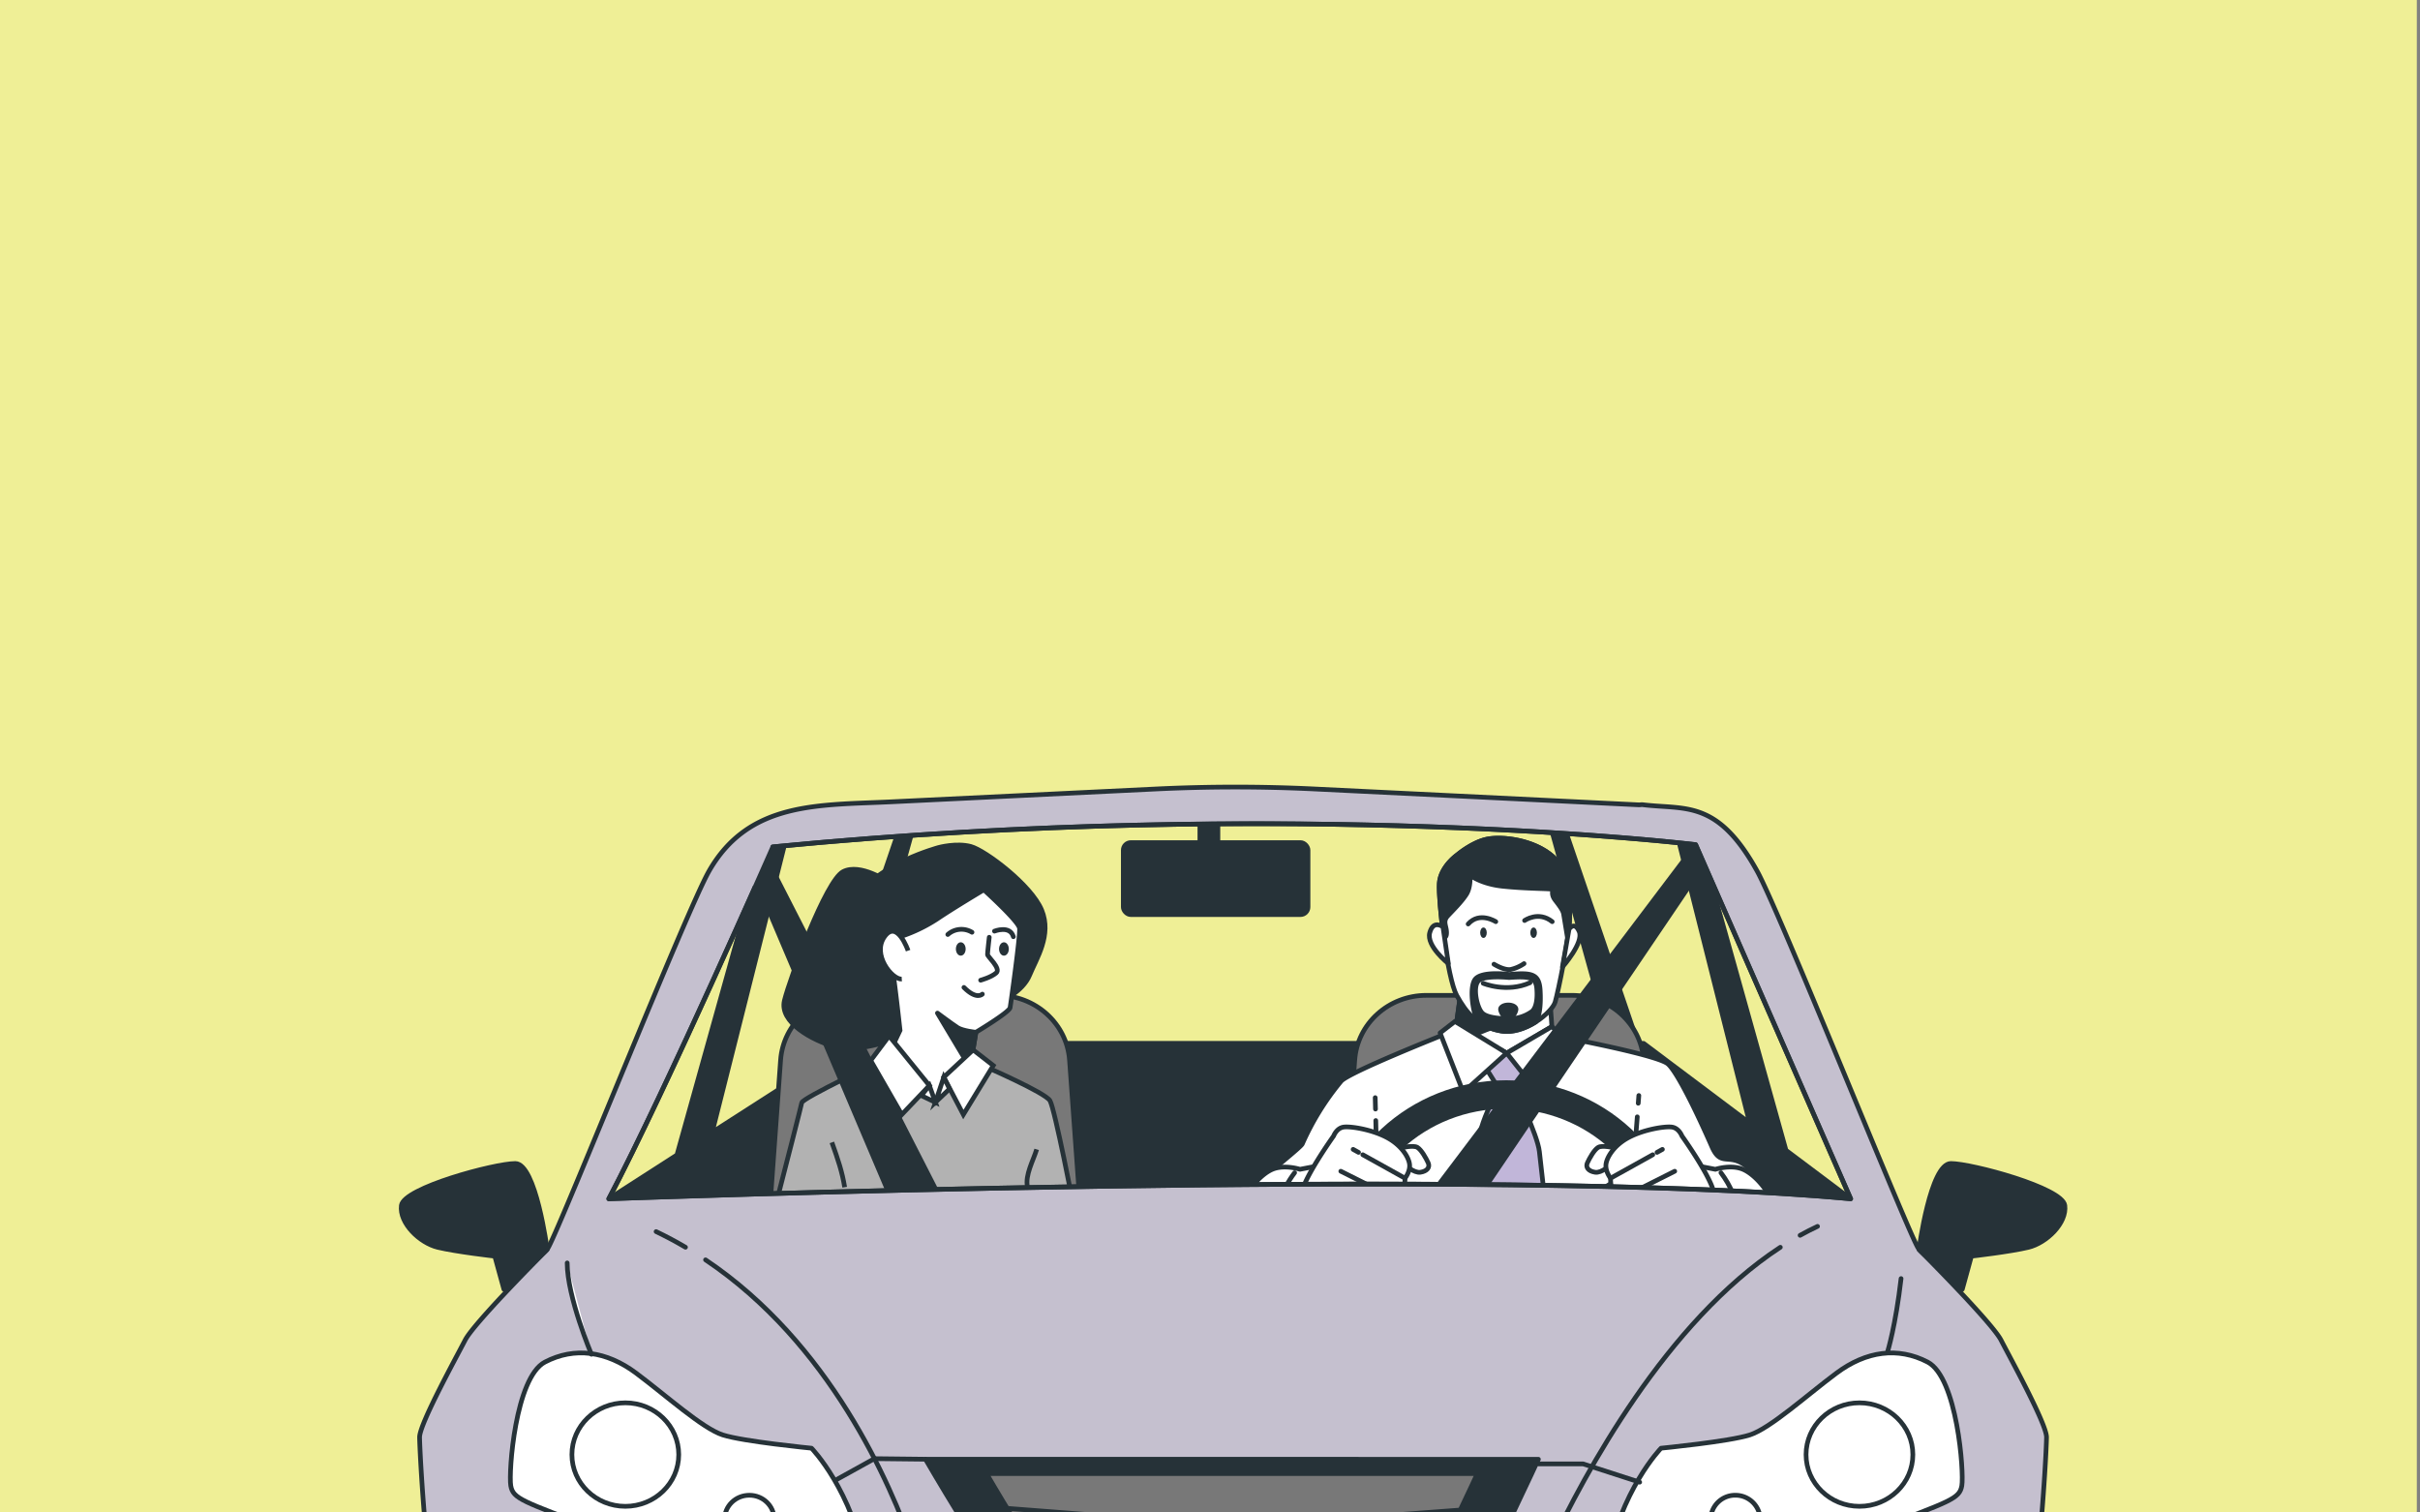 <svg xmlns="http://www.w3.org/2000/svg" viewBox="0 0 1280 800"><rect x="0" y="0" width="1280" height="800" fill="#808080" stroke="none"/><defs><style>.cls-1{fill:#ff9;opacity:0.87;}.cls-2,.cls-4,.cls-9{fill:#263238;}.cls-10,.cls-11,.cls-12,.cls-2,.cls-3,.cls-4,.cls-5,.cls-6,.cls-7,.cls-8{stroke:#263238;stroke-width:2.48px;}.cls-10,.cls-11,.cls-12,.cls-2,.cls-3,.cls-8{stroke-linecap:round;stroke-linejoin:round;}.cls-3{fill:#787878;}.cls-4,.cls-5,.cls-6,.cls-7{stroke-miterlimit:10;}.cls-5{fill:#b2b2b2;}.cls-6,.cls-8{fill:none;}.cls-10,.cls-7{fill:#fff;}.cls-11{fill:#c1b6d9;}.cls-12{fill:#c5c0cf;}</style></defs><g id="Floor"><rect class="cls-1" x="-5.67" y="-0.02" width="1284" height="802"/></g><g id="Characters"><rect class="cls-2" x="594.14" y="445.68" width="97.7" height="38.08" rx="3.99"/><rect class="cls-2" x="634.65" y="427.22" width="9.53" height="28.85"/><path class="cls-2" d="M978.82,634.08l-34.17-25.67L897,438l-79.25-9.47,34.28,123.33H451.33l34.28-123.33L406.36,438,358.06,610.9,322,634.08ZM827.56,438l59.71,4.2L925.44,594l-56.08-42.13h-3Zm-411.43,4.2,59.71-4.2L434,560.69l1.43.48-58.75,37.74Z"/><path class="cls-3" d="M571.58,641.87l-5.88-81.18c-1.4-19.28-18-34.22-37.91-34.22h-77c-19.95,0-36.51,14.94-37.91,34.22L407,641.87Z"/><path class="cls-3" d="M875.25,641.87l-5.89-81.18c-1.39-19.28-18-34.22-37.9-34.22h-77c-20,0-36.51,14.94-37.91,34.22l-5.88,81.18Z"/><path class="cls-4" d="M469.82,466.51s-14.77-10.22-23.91-5.45-28.13,56.54-31,68.12,14.77,21.11,26.73,24.52,35.86-4.09,41.49-9.54S469.82,466.51,469.82,466.51Z"/><path class="cls-5" d="M569.58,644c-.9-2.74-1.43-4.45-1.43-4.45s-10.25-53.15-12.81-57.4S521,564.1,521,564.1l-55.24-2.83s-41.34,19.49-41.7,22c-.2,1.32-8.11,32.15-15.49,60.79Z"/><path class="cls-6" d="M440,604.25c3.24,9.09,5.43,15.48,6.77,23.71"/><path class="cls-6" d="M548.32,607.94c-1.76,5.84-6.21,13.6-4.88,19.85"/><path class="cls-4" d="M496.45,448.28s-32.88,8.84-42,26-9.74,20.93-4.57,29.19,18,23,29.84,28.89,49.62-2.65,49.62-2.65,11.57-5,15.22-13.86,11.88-21.23,6.4-34.5-29.84-31.55-37.45-33.61S496.45,448.28,496.45,448.28Z"/><path class="cls-7" d="M520.38,470.65s-16.4,9.77-24.8,15.48a83.61,83.61,0,0,1-18.5,9s-7.57,3.25-5.89,11.81S476.06,545,476.06,545l-5.71,12,24.38,26.06,19.35-24.43,2.1-12.63s17.66-10.59,18.08-13,5.46-38.28,5-42S520.38,470.65,520.38,470.65Z"/><path class="cls-8" d="M523.24,495.75s-.91,8-.91,9.14,7.31,7.37,4.57,9.73-8.22,3.84-8.22,3.84"/><path class="cls-8" d="M519.59,525.83s-3,3.24-9.74-3.54"/><path class="cls-2" d="M516.18,546s-6.94-.7-9.68-2.47-10.66-7.67-10.66-7.67l15.53,25.95,2.71-3.18Z"/><path class="cls-7" d="M480.32,502.83s-5.79-16.81-12.49-7.37,4,22.7,9.14,22.41"/><path class="cls-9" d="M510.76,501.94c0,2-1.16,3.54-2.59,3.54s-2.58-1.58-2.58-3.54,1.15-3.54,2.58-3.54S510.76,500,510.76,501.94Z"/><path class="cls-9" d="M533.59,501.94c0,2-1.15,3.54-2.58,3.54s-2.59-1.58-2.59-3.54,1.16-3.54,2.59-3.54S533.59,500,533.59,501.94Z"/><path class="cls-8" d="M501.32,494.28a10.84,10.84,0,0,1,12.79-1.18"/><path class="cls-8" d="M526,492.51s8.22-3.25,10,2.95"/><polygon class="cls-7" points="470.27 547.94 491.58 574.18 476.97 589.52 460.53 560.92 470.27 547.94"/><polyline class="cls-2" points="401.76 446.77 500.95 640.84 474.27 640.84 394.35 452.7"/><polygon class="cls-7" points="491.58 574.18 494.74 583.05 487.32 579.49 491.58 574.18"/><polygon class="cls-7" points="499.19 569.76 509.54 589.52 525.37 563.57 514.72 555.31 499.19 569.76"/><polygon class="cls-7" points="499.19 569.76 494.74 583.05 502.24 575.95 499.19 569.76"/><path class="cls-10" d="M927.73,659.43c1.74-3.73,10.54-23.2,7.38-28.35-17.92-29.19-23.19-9.85-29.6-24.45-10.77-24.54-19.88-41.64-23.75-44.21-7.48-4.95-56.7-14.11-56.7-14.11l-60.24-1.52s-52,20.59-55.52,25.17a140.68,140.68,0,0,0-20.48,33.09c-.79,1.85-18.75,15.75-19.55,17.62-8.47,19.92-.6,33.74,1.4,36.76Z"/><path class="cls-8" d="M727.68,592.69c.6,20.12.6,39.35,1.46,59.2"/><line class="cls-8" x1="727.38" y1="580.58" x2="727.53" y2="586.62"/><path class="cls-8" d="M866,590.73l-3.6,46.44q-.58,7.4-1.15,14.8"/><line class="cls-8" x1="866.82" y1="579.45" x2="866.51" y2="583.55"/><path class="cls-11" d="M781.2,612.76c.61,10.73-.6,32.43-1.54,46.67H819.9c-1.92-16.93-5-44.32-5.68-50.33C813.28,600.27,801,575,801,575l7.87-10.06-14.16-14.31-9.12,13.71,7.24,11.57S780.26,596,781.2,612.76Z"/><polygon class="cls-10" points="772.71 524.42 770.19 542.7 796.93 557.01 820.83 543 819.88 529.6 772.71 524.42"/><polygon class="cls-2" points="770.19 542.7 779.17 547.51 794.38 541.35 777.43 524.94 772.71 524.42 770.19 542.7"/><path class="cls-10" d="M770.84,452.13s-8.9,6.15-9.53,15.07,4.13,50.13,9.21,59.36,11.11,16.61,23.5,18.76,27-9.84,28.57-15.38,7.62-34.14,7.62-44.9,1.27-23.07-8.89-32-26.67-10.77-34.61-9.23S770.84,452.13,770.84,452.13Z"/><path class="cls-2" d="M821.32,453.06c-10.16-8.92-26.67-10.77-34.61-9.23s-15.87,8.3-15.87,8.3-8.9,6.15-9.53,15.07c-.31,4.35.66,16.35,2.33,28.59.65.11,1.48-.18,1.48-2.45,0-3.69-2.22-5.84.64-8.91s7.3-7.39,9.84-11.38,1.9-10.15,1.9-10.15,5.72,4.61,17.15,5.84,23.82,1.23,25.72,1.54-.63,2.15,2.22,5.84,4.13,5.54,4.45,7.38c.27,1.59,1.73,10.5,2.12,12.92A89.39,89.39,0,0,0,830.21,485C830.21,474.28,831.48,462,821.32,453.06Z"/><path class="cls-8" d="M790.21,510s5.39,3.38,8.89,2.77a20.61,20.61,0,0,0,7-3.08"/><path class="cls-8" d="M806.4,486.89s7.3-5.23,14.61.61"/><path class="cls-8" d="M791.16,487.5s-8.58-5.54-14.61,1.23"/><path class="cls-9" d="M786.39,493.34c0,1.53-.78,2.77-1.74,2.77s-1.75-1.24-1.75-2.77.78-2.76,1.75-2.76S786.39,491.82,786.39,493.34Z"/><path class="cls-9" d="M812.91,493.34c0,1.53-.78,2.77-1.75,2.77s-1.74-1.24-1.74-2.77.78-2.76,1.74-2.76S812.91,491.82,812.91,493.34Z"/><path class="cls-8" d="M784.49,520.1s12.38,5.23,24.77-.31"/><path class="cls-10" d="M763.22,490.27s-5.09-4-7,3.07,9.84,16.3,9.84,16.3Z"/><path class="cls-10" d="M829.9,491.5s2.85-4.61,5.39,1.23-8.89,18.76-8.89,18.76Z"/><path class="cls-2" d="M798.32,515.4s-15.1-2.07-18.28,2.85c-2.74,4.26-1.21,16.09,1.31,21.8A28.83,28.83,0,0,0,794,545.32c6.15,1.07,12.85-1.36,18.24-4.75,1.25-1.72,3-6.1,2.39-16.78C814.12,515.15,810.27,514.31,798.32,515.4Zm11.37,20a20.73,20.73,0,0,1-12,3.46c-2.57-.08-10.79-.22-13.64-3s-5.13-13.36-2.28-16.81,16.42-2,16.42-2c10.72-.76,14.19-.18,14.66,5.88C813.7,534,809.69,535.37,809.69,535.37Z"/><path class="cls-2" d="M801.87,533.8c0,1.25-1.83,5-4.1,5s-4.11-3.78-4.11-5,1.84-2.25,4.11-2.25S801.87,532.56,801.87,533.8Z"/><polygon class="cls-10" points="796.93 557.01 773.97 577.73 761.7 546.35 769.56 540.26 796.93 557.01"/><polygon class="cls-10" points="796.93 557.01 815.48 580.47 827.75 549.4 820.83 543 796.93 557.01"/><polyline class="cls-2" points="896.87 446.77 750.17 640.84 776.85 640.84 904.27 452.7"/><path class="cls-10" d="M661.2,659.43h37c3.56-4,7-8.57,7.9-9.67a20.34,20.34,0,0,0,3.15-18.31c-2.76-9.53-11.81-14.87-11.81-14.87l-9.85,1.9s-8.27-2.66-14.57,0S658.5,630.31,655.35,641C652.83,649.53,656.87,655.87,661.2,659.43Z"/><path class="cls-8" d="M684.75,620.3c-6.89,9.15-11.74,21.12-4.45,31.39"/><path class="cls-10" d="M741,607.15s6.52-1.58,8.69-.26,4.61,5.78,5.7,8.15-.54,4.47-4.07,5-8.15-3.95-8.15-3.95Z"/><polygon class="cls-2" points="875.66 621.41 870.4 614.86 815.92 647.98 776.85 647.98 722.75 618.14 718.24 622.87 744.85 659.43 845.14 659.43 875.66 621.41"/><path class="cls-2" d="M715.55,659.43c2.4-41.39,37.78-74.25,81.12-74.25s78.71,32.86,81.11,74.25h13c-2.42-48.33-43.59-86.8-94.08-86.8S705,611.1,702.59,659.43Z"/><path class="cls-10" d="M705.39,600.84s-16.57,23.14-17.11,31.3,3.26,16.57,11.41,17.88,9.5-3.68,9.5-3.68S726.84,650,727.65,650a3.85,3.85,0,0,0,3.26-2.63,25.22,25.22,0,0,1,1.9-4.21,14,14,0,0,0,4.08-4.47,43.45,43.45,0,0,0,2.17-4.21s3-4.2,3.53-6a24.85,24.85,0,0,0,.54-5.26s2.72-3.41,2.45-7.1-4.08-10.25-12-14.46-19-6-22.81-5.52S705.39,600.84,705.39,600.84Z"/><line class="cls-8" x1="720.82" y1="610.78" x2="743.13" y2="623.19"/><line class="cls-8" x1="715.71" y1="607.94" x2="718.57" y2="609.53"/><line class="cls-8" x1="709.19" y1="619.51" x2="739.06" y2="634.5"/><line class="cls-8" x1="713.25" y1="634.78" x2="732.81" y2="643.18"/><line class="cls-8" x1="706.47" y1="631.87" x2="710.36" y2="633.54"/><path class="cls-10" d="M896.75,659.43h37c4.33-3.56,8.37-9.9,5.85-18.44-3.15-10.68-11.42-19.84-17.72-22.51s-14.57,0-14.57,0l-9.85-1.9s-9,5.34-11.81,14.87a20.34,20.34,0,0,0,3.15,18.31C889.76,650.86,893.19,655.42,896.75,659.43Z"/><path class="cls-8" d="M917.05,647.35a19.83,19.83,0,0,1-2.35,4.34"/><path class="cls-8" d="M910.25,620.3c5,6.71,9,14.94,7.89,22.89"/><path class="cls-10" d="M854,607.15s-6.52-1.58-8.69-.26-4.61,5.78-5.7,8.15.54,4.47,4.07,5,8.15-3.95,8.15-3.95Z"/><path class="cls-10" d="M889.61,600.84s16.57,23.14,17.11,31.3-3.26,16.57-11.41,17.88-9.5-3.68-9.5-3.68S868.16,650,867.35,650a3.85,3.85,0,0,1-3.26-2.63,24.37,24.37,0,0,0-1.9-4.21,14,14,0,0,1-4.08-4.47,46.82,46.82,0,0,1-2.17-4.21s-3-4.2-3.53-6a24.85,24.85,0,0,1-.54-5.26s-2.72-3.41-2.45-7.1,4.08-10.25,12-14.46,19-6,22.81-5.52S889.61,600.84,889.61,600.84Z"/><line class="cls-8" x1="874.19" y1="610.78" x2="851.87" y2="623.19"/><line class="cls-8" x1="879.29" y1="607.94" x2="876.43" y2="609.53"/><line class="cls-8" x1="885.81" y1="619.51" x2="855.94" y2="634.5"/><line class="cls-8" x1="881.75" y1="634.78" x2="862.19" y2="643.18"/><line class="cls-8" x1="888.53" y1="631.87" x2="884.65" y2="633.54"/><path class="cls-12" d="M1058.37,708.79c-4.34-8.39-35.93-40.36-42.28-46.74a11.23,11.23,0,0,1-1.86-2.49c-7.73-14.29-73.32-178-84.82-198.78-21.11-38.12-38-32.38-60.58-35.15-.66-.08-1.32.11-2,.08l-171.13-8.38q-42.27-2.07-84.6,0-69.48,3.38-138.95,6.74c-38.66,1.91-75.92-.52-97.16,36.74-11.76,20.63-77.09,184.41-84.82,198.76a10.92,10.92,0,0,1-1.87,2.52c-6.37,6.4-37.94,38.34-42.27,46.73-4.82,9.34-24.1,44.36-24.1,51.36,0,6.05,4.48,105.9,24.28,184.18a67.85,67.85,0,0,0,48,48.56,17.45,17.45,0,0,0,3.63.73H448a11.43,11.43,0,0,0,9.83-5.49l35.52-59.42a11.07,11.07,0,0,1,2.7-3.05c5.59-4.37,24.47-17.26,52.5-17.26h207.3c28,0,46.92,12.89,52.51,17.26a11.07,11.07,0,0,1,2.7,3.05l35.52,59.42a11.43,11.43,0,0,0,9.83,5.49h150.13a17.45,17.45,0,0,0,3.63-.73,67.85,67.85,0,0,0,48-48.56c19.81-78.27,24.29-178.13,24.29-184.18C1082.47,753.15,1063.19,718.13,1058.37,708.79ZM322,634.08c30.13-57.2,86.78-186.14,86.78-186.14,276-26.85,488.11-1.17,488.11-1.17l82,187.31C792,616.57,322,634.08,322,634.08Z"/><path class="cls-2" d="M489.5,771.83s32.54,56,42.18,65.37,20.49,9.34,33.75,10.5,195.24,0,195.24,0,14.47-2.33,21.7-12.84,31.33-63,31.33-63Z"/><path class="cls-3" d="M521.79,779.44s26.05,44.87,33.78,52.35,16.4,7.47,27,8.41,156.36,0,156.36,0,11.58-1.87,17.37-10.28,25.1-50.48,25.1-50.48Z"/><path class="cls-2" d="M1015,660.93s6-45.52,16.87-45.52,59.06,12.84,60.26,22.18-9.64,19.84-19.28,22.17-30.13,4.67-30.13,4.67l-4.82,17.51Z"/><path class="cls-2" d="M289.43,660.93s-6-45.52-16.87-45.52-59.06,12.84-60.26,22.18,9.64,19.84,19.28,22.17,30.13,4.67,30.13,4.67l4.82,17.51Z"/><path class="cls-10" d="M429.24,766s21.69,22.18,28.92,63c0,0-102.44-4.67-142.21-19.85s-44.6-16.34-45.8-23.34,2.41-57.2,18.08-65.37,32.54-5.84,48.2,5.83,35,29.19,45.8,32.69S429.24,766,429.24,766Z"/><path class="cls-10" d="M359,769.38c0,15.11-12.65,27.36-28.25,27.36s-28.25-12.25-28.25-27.36S315.19,742,330.79,742,359,754.27,359,769.38Z"/><ellipse class="cls-10" cx="396.36" cy="803.58" rx="13.11" ry="12.7"/><path class="cls-10" d="M878.57,766s-21.69,22.18-28.92,63c0,0,102.44-4.67,142.21-19.85s44.6-16.34,45.8-23.34-2.41-57.2-18.08-65.37-32.54-5.84-48.2,5.83-35,29.19-45.8,32.69S878.57,766,878.57,766Z"/><path class="cls-10" d="M955.27,769.38c0,15.11,12.64,27.36,28.24,27.36s28.25-12.25,28.25-27.36S999.11,742,983.51,742,955.27,754.27,955.27,769.38Z"/><path class="cls-10" d="M904.82,803.58a13.12,13.12,0,1,0,13.12-12.7A12.92,12.92,0,0,0,904.82,803.58Z"/><polyline class="cls-8" points="867.27 783.96 837.34 774.29 813.7 774.29"/><polyline class="cls-8" points="442.52 782.58 462.48 771.53 489.5 771.83"/><path class="cls-8" d="M952.11,653.4q4.54-2.53,9.23-4.73"/><path class="cls-8" d="M819.43,819.12c18.85-40.15,62-120,122.23-159.4"/><path class="cls-8" d="M362.57,659.7c-5-2.94-10.18-5.71-15.54-8.27"/><path class="cls-8" d="M483.28,820c-12.35-35.72-44.5-109.65-110.1-153.63"/><path class="cls-10" d="M312.82,716.31S300,685.94,300,668"/><path class="cls-10" d="M998.4,714.93s4.27-13.8,7.12-38.65"/><path class="cls-8" d="M533.05,797.84l116.31,9a98.15,98.15,0,0,0,14.85,0l107.19-8.06"/><path class="cls-8" d="M322,634.08s470-17.51,656.85,0l-82-187.31s-212.12-25.68-488.11,1.17C408.75,447.94,352.1,576.88,322,634.08Z"/></g></svg>
